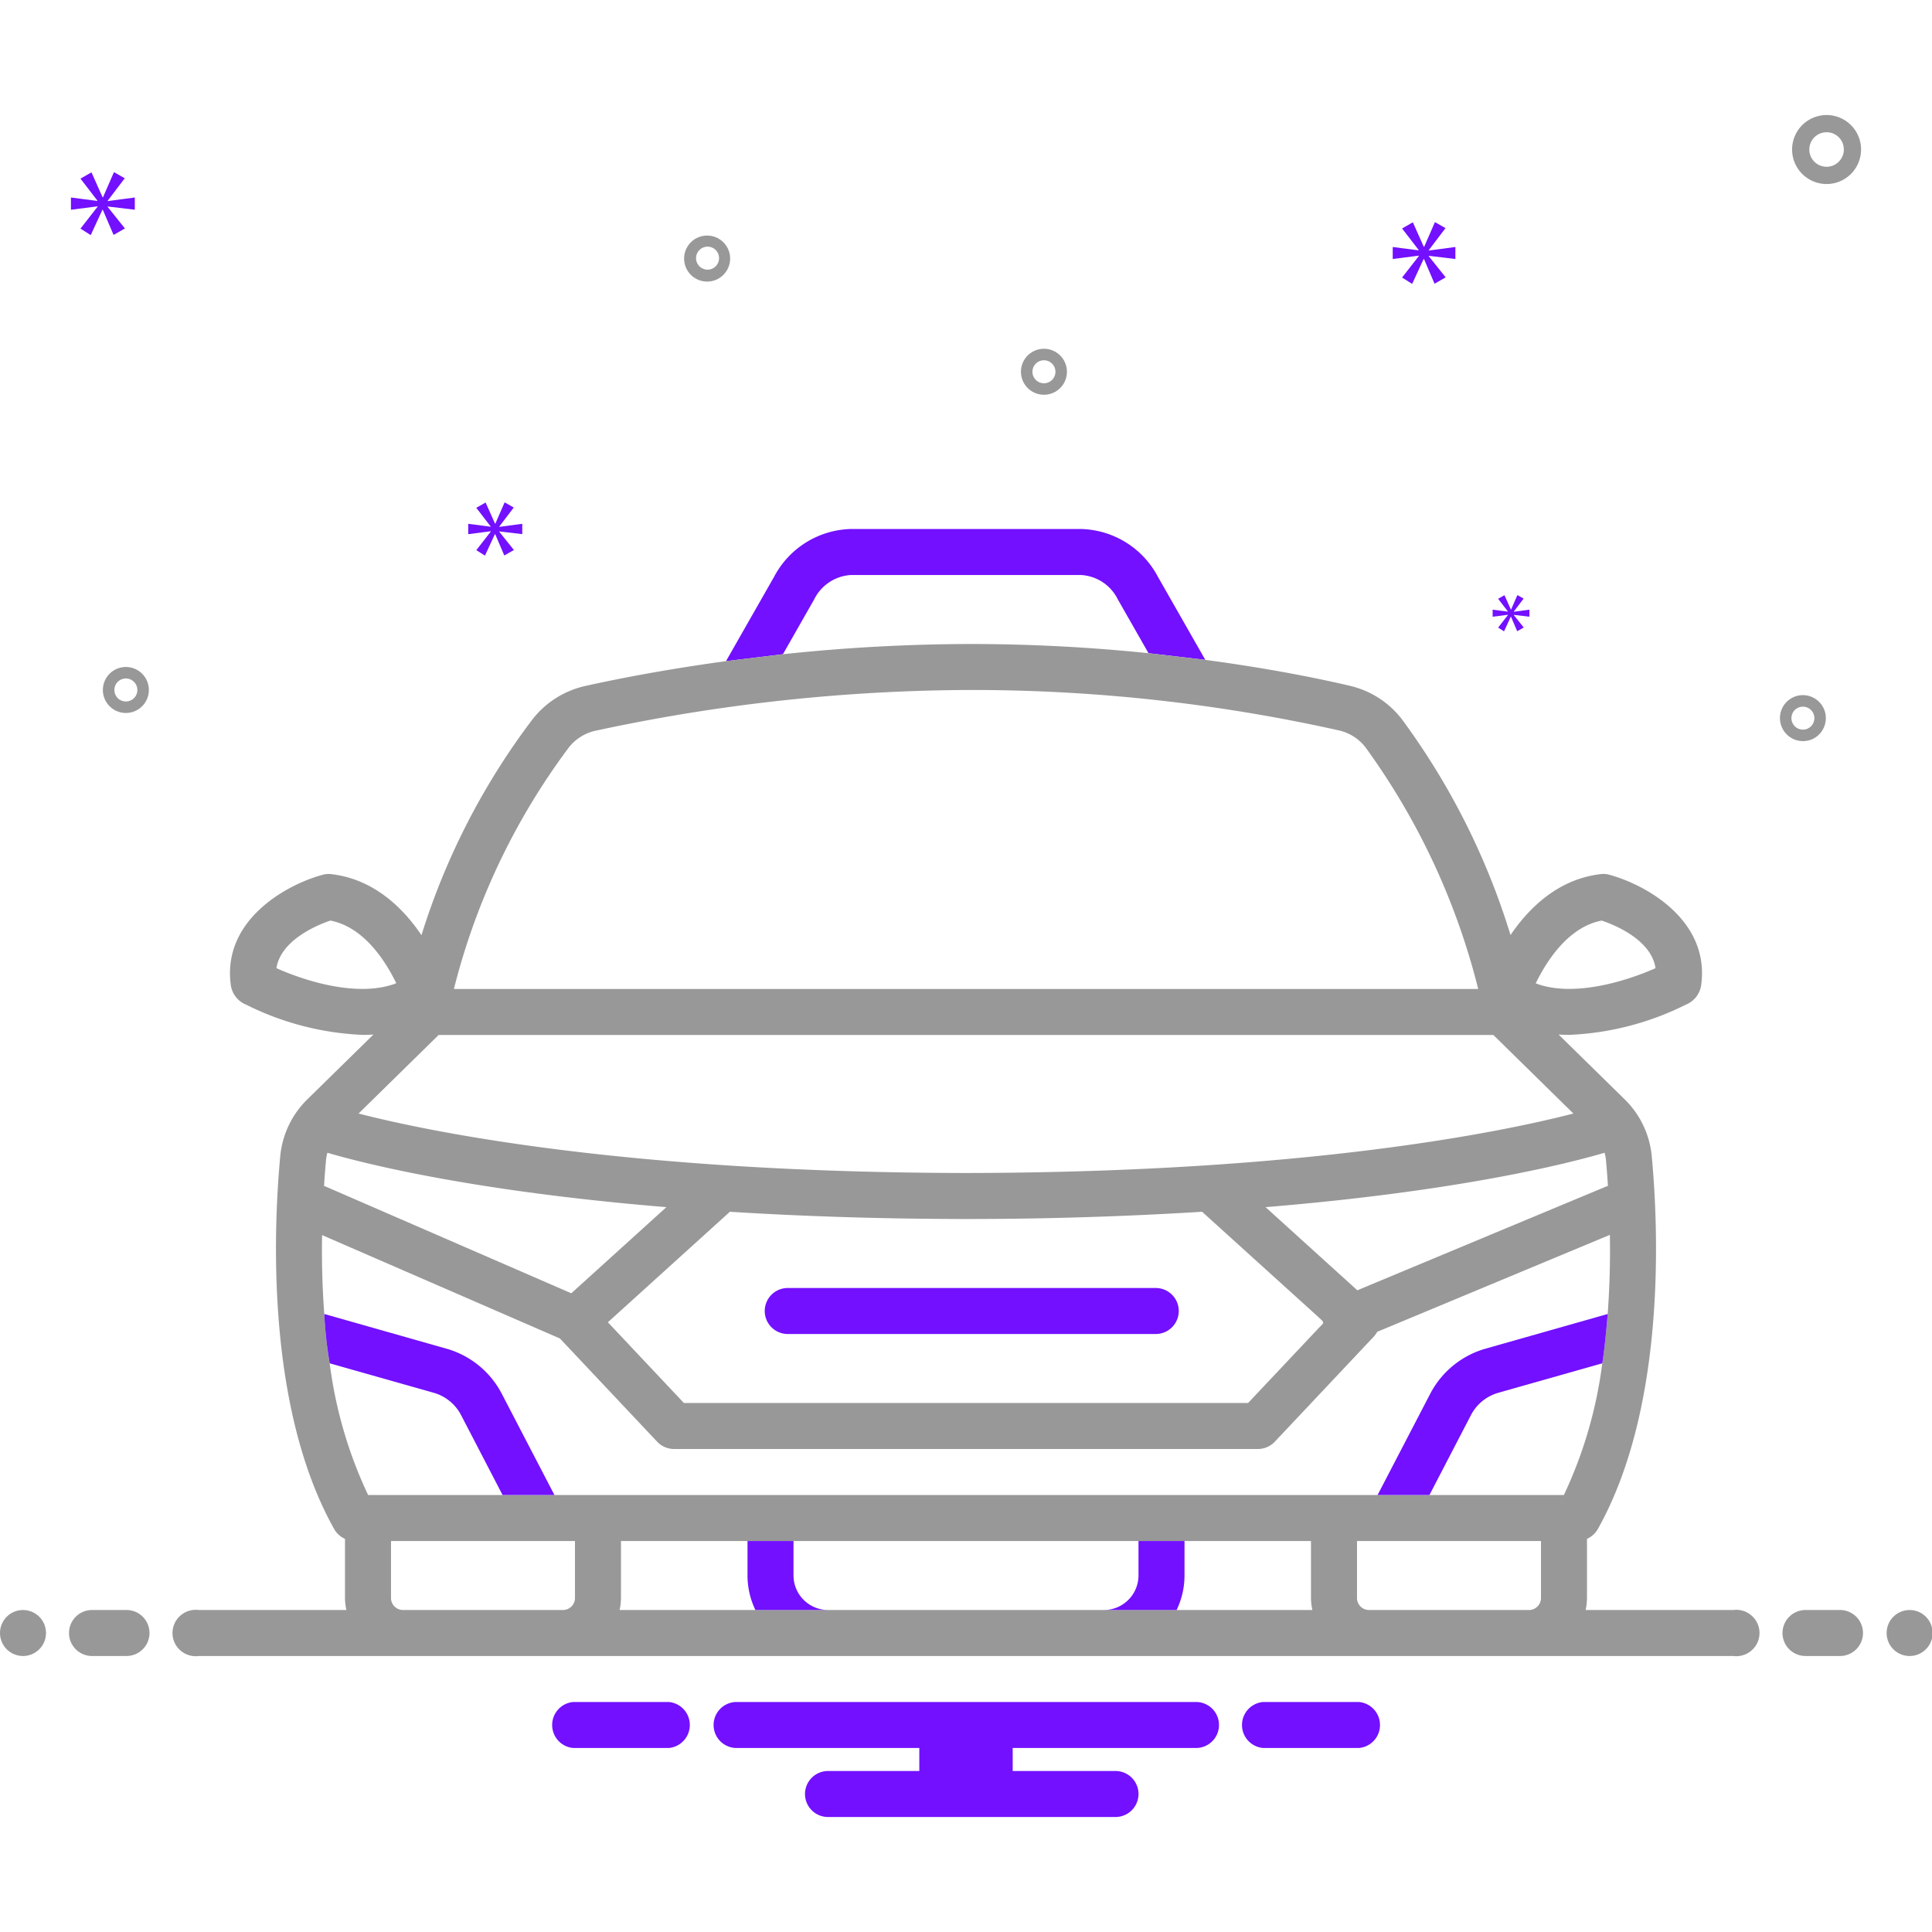 <svg width="120" height="120" viewBox="0 0 120 120" fill="none" xmlns="http://www.w3.org/2000/svg">
    <g clip-path="url(#4rhqm8lzya)">
        <path d="M71.786 80H48.928a1.428 1.428 0 1 0 0 2.857h22.858a1.428 1.428 0 1 0 0-2.857zm3.078-39.014-3.528-.415-1.907-3.343a2.72 2.72 0 0 0-2.293-1.514H52.864a2.721 2.721 0 0 0-2.293 1.514l-1.942 3.407-3.536.43 2.993-5.25a5.548 5.548 0 0 1 4.778-2.958h14.272a5.55 5.55 0 0 1 4.778 2.957l2.95 5.172z" fill="#7210FF"/>
        <path d="M113.451 11.429a2.14 2.14 0 0 0 1.98-1.323 2.142 2.142 0 0 0-.465-2.335 2.142 2.142 0 1 0-1.515 3.658zm0-3.215a1.07 1.07 0 0 1 .757 1.83 1.066 1.066 0 0 1-1.167.232 1.072 1.072 0 0 1 .41-2.062zm-48.61 13.449a1.428 1.428 0 1 0 0 2.856 1.428 1.428 0 0 0 0-2.856zm0 2.142a.714.714 0 1 1 0-1.428.714.714 0 0 1 0 1.428zm47.143 19.37a1.432 1.432 0 0 0-1.32.883 1.43 1.43 0 0 0 1.867 1.866 1.43 1.43 0 0 0-.547-2.748zm0 2.144a.717.717 0 0 1-.66-.441.711.711 0 0 1 .155-.779.713.713 0 1 1 .505 1.22zM7.818 41.428a1.428 1.428 0 1 0 0 2.856 1.428 1.428 0 0 0 0-2.856zm0 2.142a.714.714 0 1 1 0-1.428.714.714 0 0 1 0 1.428zM42.952 15.01a1.429 1.429 0 1 0 1.992 2.048 1.429 1.429 0 0 0-1.992-2.048zm1.495 1.536a.714.714 0 1 1-.997-1.024.714.714 0 0 1 .996 1.024z" fill="#989898"/>
        <path d="m6.686 12.47 1.062-1.398-.67-.38-.682 1.564h-.023l-.692-1.552-.683.391 1.051 1.364v.022l-1.643-.213v.76l1.655-.212v.023L4.998 14.2l.638.403.727-1.576h.021l.67 1.565.705-.402-1.073-1.342v-.022l1.687.2v-.76l-1.687.224v-.022zM93.664 38.197l-.612.785.367.231.418-.907h.013l.387.9.405-.23-.617-.774v-.012l.97.116v-.438l-.97.129v-.013l.61-.805-.386-.218-.392.9h-.013l-.399-.894-.393.225.605.785v.013l-.946-.122v.438l.953-.122v.013zM90.397 16.087v-.745l-1.655.219v-.022l1.041-1.37-.657-.373-.669 1.534h-.022l-.68-1.523-.669.384 1.031 1.337v.022l-1.612-.208v.745l1.623-.208v.022l-1.042 1.337.625.395.713-1.546h.022l.657 1.535.691-.395-1.052-1.315v-.023l1.655.198zM31.011 32.706l.899-1.182-.567-.322-.577 1.324h-.019l-.586-1.315-.578.331.89 1.154v.019l-1.391-.18v.643l1.4-.18v.02l-.898 1.153.538.34.616-1.333h.018l.567 1.324.596-.34-.908-1.135v-.02l1.428.17v-.642l-1.428.19v-.02z" fill="#7210FF"/>
        <path d="M1.429 102.857a1.428 1.428 0 1 0 0-2.856 1.428 1.428 0 0 0 0 2.856zM7.857 100H5.714a1.432 1.432 0 0 0-1.428 1.429 1.43 1.43 0 0 0 1.428 1.428h2.143a1.428 1.428 0 1 0 0-2.857zm106.429 0h-2.143a1.432 1.432 0 0 0-1.429 1.429 1.43 1.43 0 0 0 1.429 1.428h2.143a1.427 1.427 0 1 0 0-2.857zM118.572 102.857a1.428 1.428 0 1 0 0-2.855 1.428 1.428 0 0 0 0 2.855z" fill="#989898"/>
        <path d="M84.396 105.714h-5.934a1.433 1.433 0 0 0 0 2.857h5.934a1.428 1.428 0 0 0 1.318-1.428 1.434 1.434 0 0 0-1.318-1.429zm-42.858 0h-5.934a1.434 1.434 0 0 0 0 2.857h5.934a1.434 1.434 0 0 0 0-2.857zm32.748 0H45.714a1.429 1.429 0 0 0 0 2.857H57.1V110h-5.672A1.432 1.432 0 0 0 50 111.429a1.428 1.428 0 0 0 1.428 1.428h17.858a1.428 1.428 0 1 0 0-2.857H62.9v-1.429h11.386a1.428 1.428 0 1 0 0-2.857z" fill="#7210FF"/>
        <path d="M107.658 100h-9.172c.056-.254.084-.512.085-.772v-3.65c.28-.12.513-.329.665-.593 4.271-7.593 3.771-18.743 3.357-23.178a5.684 5.684 0 0 0-1.679-3.522l-4.107-4.028c.214.014.436.021.65.021a17.821 17.821 0 0 0 7.257-1.879 1.544 1.544 0 0 0 .95-1.214c.55-4.05-3.478-6.25-5.7-6.85a1.343 1.343 0 0 0-.536-.043c-2.642.307-4.457 2.093-5.607 3.786A44.484 44.484 0 0 0 87.093 44.7a5.693 5.693 0 0 0-3.265-2.107c-1.692-.4-4.835-1.057-8.964-1.607l-3.528-.414a107.99 107.99 0 0 0-10.972-.572c-3.92.006-7.837.218-11.736.636l-3.535.429c-3.979.543-7.05 1.164-8.743 1.543a5.735 5.735 0 0 0-3.264 2.057 43.652 43.652 0 0 0-6.908 13.421c-1.142-1.693-2.957-3.486-5.607-3.793a1.354 1.354 0 0 0-.535.043c-2.222.6-6.25 2.8-5.7 6.85a1.54 1.54 0 0 0 .95 1.215 17.824 17.824 0 0 0 7.257 1.878c.214 0 .435-.007.65-.021l-4.107 4.028a5.684 5.684 0 0 0-1.679 3.522c-.414 4.435-.914 15.585 3.357 23.178.152.264.385.473.664.593v3.65c.002.26.03.518.086.772h-9.172a1.442 1.442 0 0 0-1.5 2.023 1.445 1.445 0 0 0 1.5.834h95.316a1.445 1.445 0 0 0 1.499-.834 1.437 1.437 0 0 0-.362-1.677 1.435 1.435 0 0 0-1.137-.346zm-23.372-.772v-3.514h11.428v3.514A.749.749 0 0 1 95 100H85a.748.748 0 0 1-.714-.772zM99.75 72.071c.043.457.086.993.121 1.593-.021.007-.043.007-.064.014l-15.5 6.464-5.7-5.164c12.071-.993 18.843-2.728 21.057-3.378.043.154.072.312.086.47zm-17.9 10.478-4.329 4.593H42.478l-4.721-5.014 7.493-6.786a.374.374 0 0 0 .071-.078c4.207.264 8.95.436 14.272.45h.814a237.705 237.705 0 0 0 14.271-.45c.02.03.044.056.072.078l7.093 6.422c.485.45.421.336.007.785zm17.636-25.37c.785.263 3.078 1.185 3.342 2.956-1.8.8-5.1 1.836-7.442.943.65-1.336 2-3.5 4.1-3.9zM35.336 46.42c.411-.52.989-.883 1.635-1.029a111.65 111.65 0 0 1 23.393-2.535c7.674 0 15.325.842 22.814 2.514.65.15 1.229.521 1.636 1.05a43.429 43.429 0 0 1 7 15.007H28.193a42.216 42.216 0 0 1 7.143-15.007zM17.17 60.135c.272-1.757 2.565-2.693 3.35-2.957 2.107.407 3.45 2.564 4.093 3.893-2.343.907-5.643-.129-7.443-.936zm10.072 4.15h65.514l4.971 4.879C93.407 70.278 81.243 72.828 60 72.857c-21.193-.029-33.393-2.579-37.729-3.693l4.972-4.879zm-6.993 7.786c.014-.16.043-.317.086-.471 2.214.65 8.985 2.385 21.057 3.378l-5.907 5.35-15.272-6.636a.403.403 0 0 0-.086-.028c.036-.6.079-1.136.122-1.593zm.228 12.607a24.527 24.527 0 0 1-.335-3.064 53.136 53.136 0 0 1-.136-4.9l14.771 6.421 6.043 6.415a1.442 1.442 0 0 0 1.043.45h36.272a1.44 1.44 0 0 0 1.042-.45l6.143-6.522c.087-.093.161-.196.222-.307l14.45-6.022a53.61 53.61 0 0 1-.136 4.915s-.157 1.957-.336 3.064a27.127 27.127 0 0 1-2.385 8.179H22.864a27.128 27.128 0 0 1-2.386-8.179zm15.236 11.036v3.514A.749.749 0 0 1 35 100H25a.748.748 0 0 1-.714-.772v-3.514h11.428zm2.857 3.514v-3.514h42.857v3.514c.002.26.03.518.086.772H38.486c.056-.254.084-.512.085-.772z" fill="#989898"/>
        <path d="M73.082 100c.322-.669.489-1.4.49-2.143v-2.143h-2.858v2.143A2.15 2.15 0 0 1 68.573 100H51.429a2.15 2.15 0 0 1-2.143-2.143v-2.143h-2.857v2.143c0 .742.168 1.474.49 2.143h26.163zm-38.646-7.143h-3.221l-2.593-4.993a2.769 2.769 0 0 0-1.686-1.357l-6.457-1.829a24.507 24.507 0 0 1-.336-3.064l7.572 2.15a5.601 5.601 0 0 1 3.442 2.786l3.279 6.307zm65.421-11.243s-.157 1.957-.335 3.064l-6.458 1.83a2.77 2.77 0 0 0-1.685 1.356l-2.593 4.993h-3.222l3.28-6.307a5.6 5.6 0 0 1 3.442-2.786l7.571-2.15z" fill="#7210FF"/>
    </g>
    <defs>
        <clipPath id="4rhqm8lzya">
            <path fill="#fff" d="M0 0h120v120H0z"/>
        </clipPath>
    </defs>
</svg>
